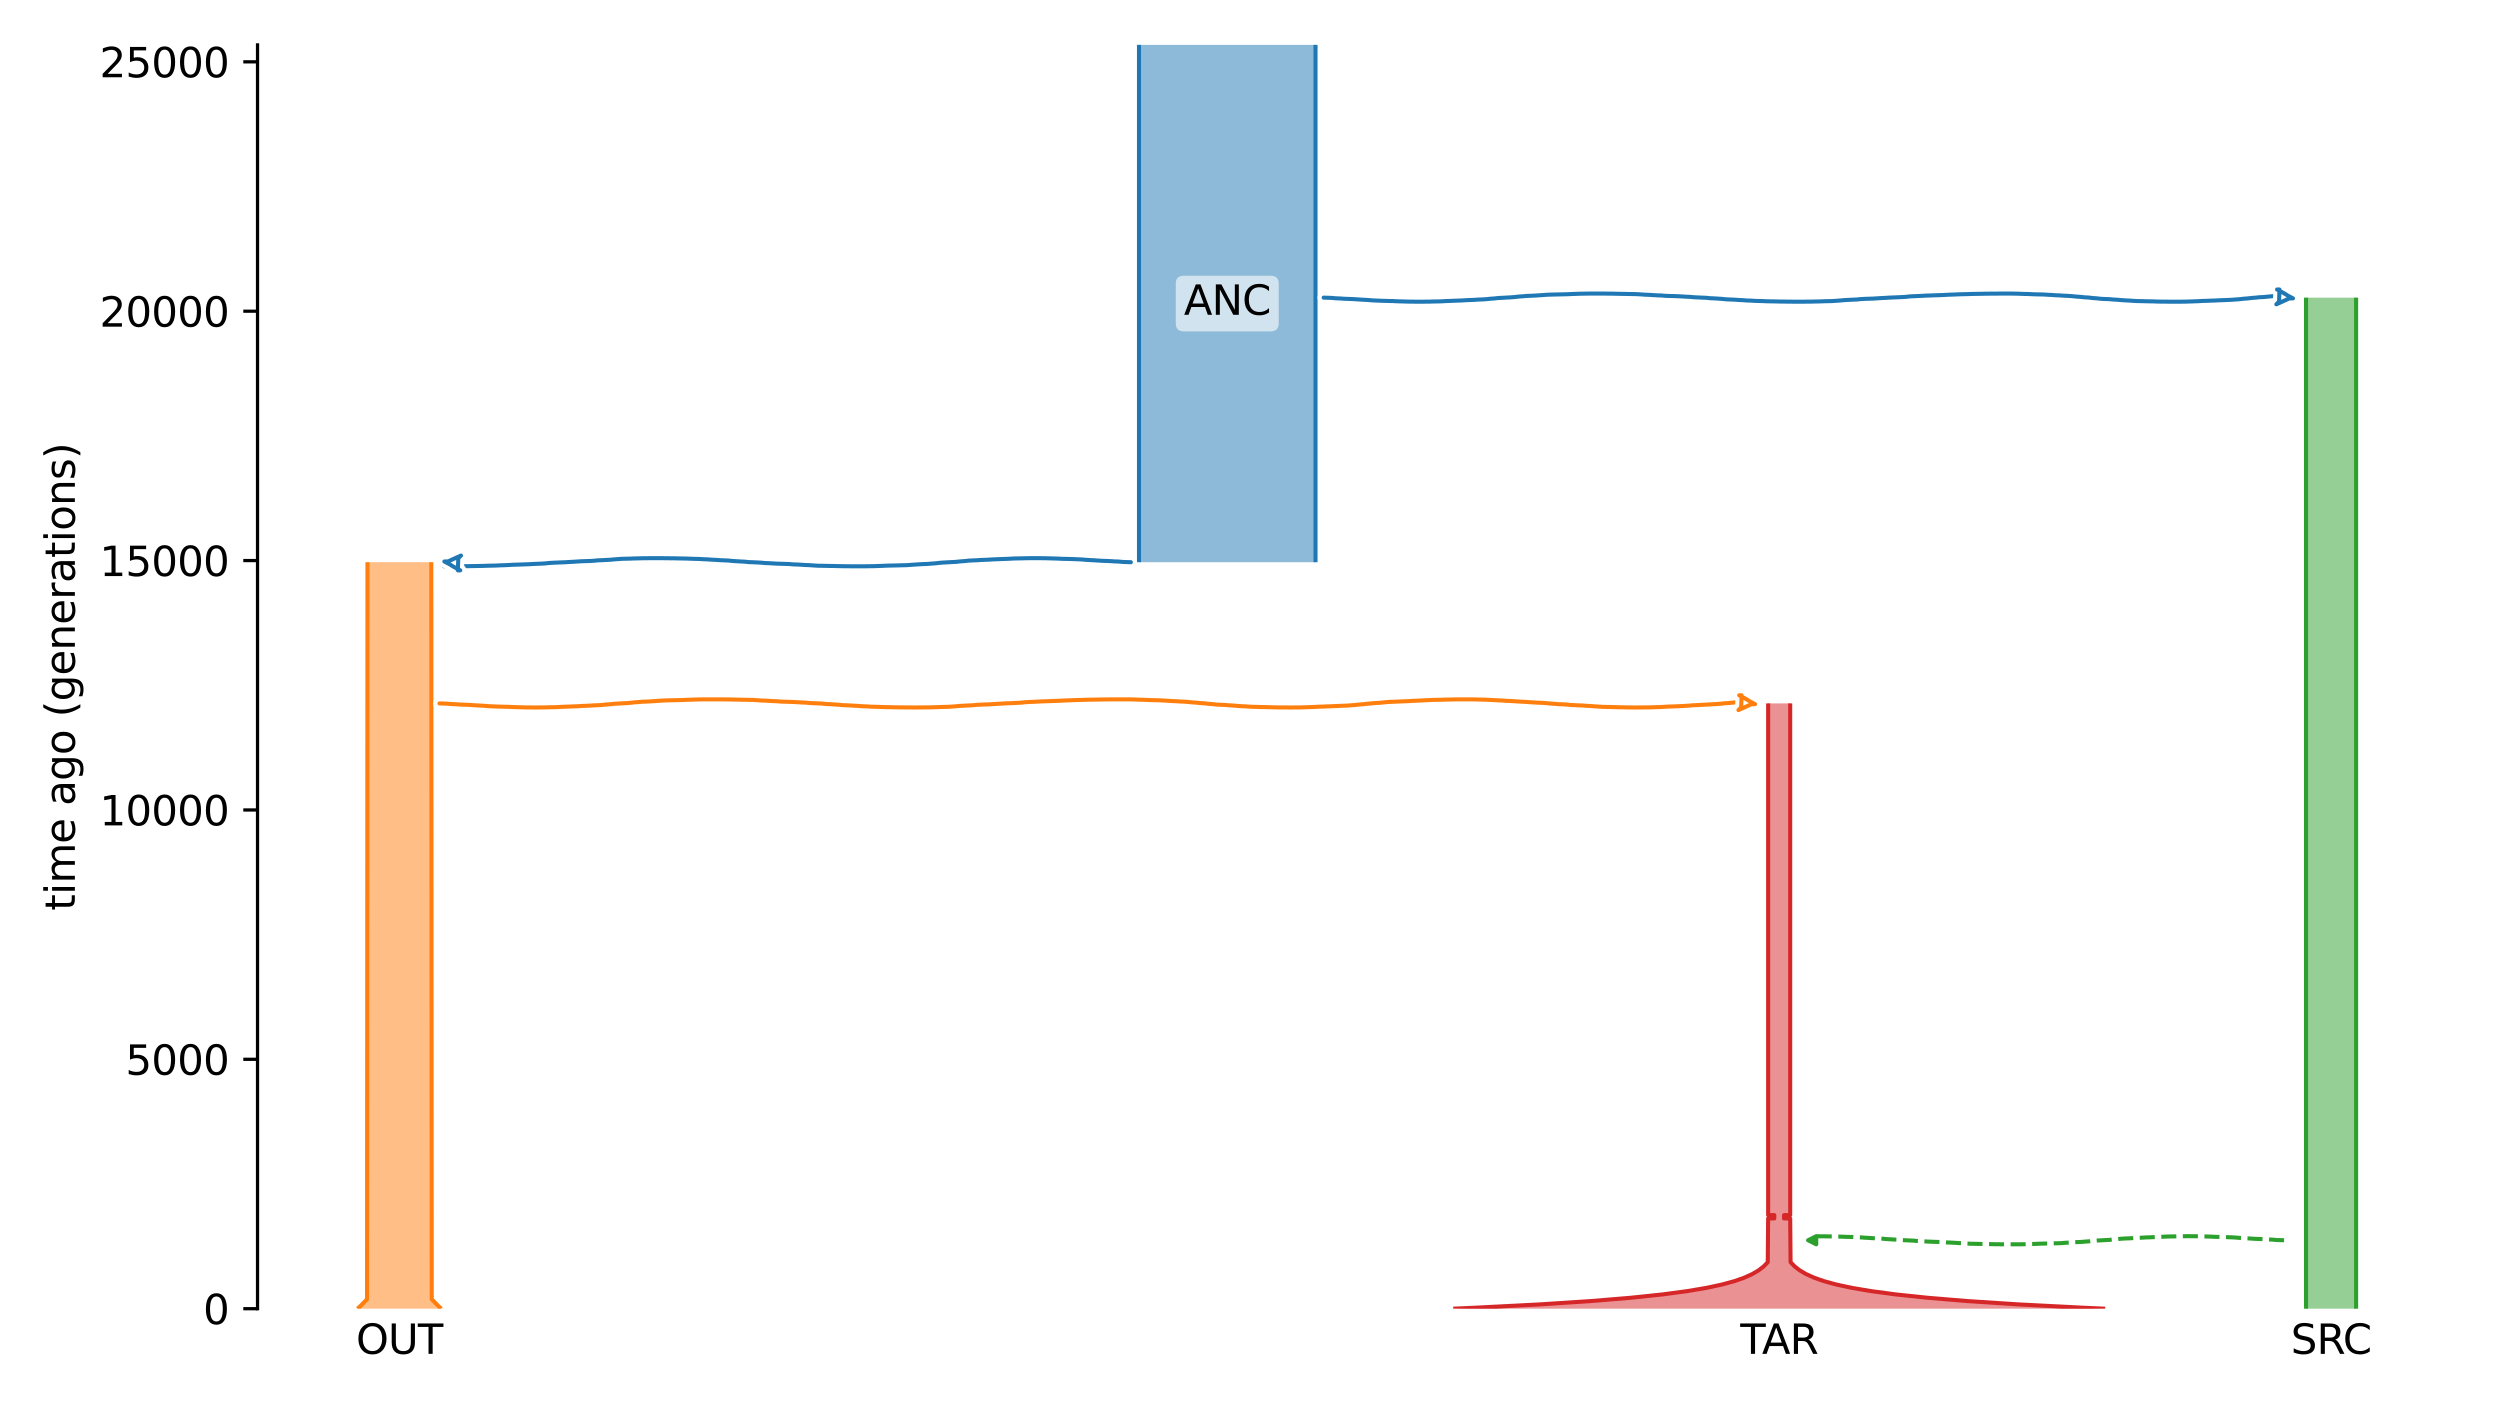 <?xml version="1.0" encoding="utf-8" standalone="no"?>
<!DOCTYPE svg PUBLIC "-//W3C//DTD SVG 1.1//EN"
  "http://www.w3.org/Graphics/SVG/1.1/DTD/svg11.dtd">
<svg xmlns:xlink="http://www.w3.org/1999/xlink" width="614.4pt" height="345.6pt" viewBox="0 0 614.4 345.6" xmlns="http://www.w3.org/2000/svg" version="1.1">
 <defs>
  <style type="text/css">*{stroke-linejoin: round; stroke-linecap: butt}</style>
 </defs>
 <g id="figure_1">
  <g id="patch_1">
   <path d="M 0 345.6 
L 614.4 345.6 
L 614.4 0 
L 0 0 
z
" style="fill: #ffffff"/>
  </g>
  <g id="axes_1">
   <g id="patch_2">
    <path d="M 63.291 321.622 
L 603.6 321.622 
L 603.6 11.029 
L 63.291 11.029 
z
" style="fill: #ffffff"/>
   </g>
   <path d="M 561.328 304.805 
L 560.328 304.774 
L 559.328 304.737 
L 558.328 304.639 
L 557.328 304.607 
L 556.328 304.533 
L 555.328 304.494 
L 554.328 304.459 
L 553.328 304.401 
L 552.328 304.331 
L 551.328 304.279 
L 550.328 304.22 
L 549.328 304.132 
L 548.328 304.085 
L 547.328 304.043 
L 546.328 304.013 
L 545.328 303.986 
L 544.328 303.965 
L 543.328 303.911 
L 542.328 303.883 
L 541.328 303.853 
L 540.328 303.828 
L 539.328 303.817 
L 538.328 303.807 
L 537.328 303.807 
L 536.328 303.816 
L 535.328 303.828 
L 534.328 303.859 
L 533.328 303.87 
L 532.328 303.9 
L 531.328 303.96 
L 530.328 303.997 
L 529.328 304.036 
L 528.328 304.079 
L 527.328 304.112 
L 526.328 304.179 
L 525.328 304.218 
L 524.328 304.261 
L 523.328 304.331 
L 522.328 304.368 
L 521.328 304.426 
L 520.328 304.537 
L 519.328 304.608 
L 518.328 304.721 
L 517.328 304.766 
L 516.328 304.828 
L 515.328 304.876 
L 514.328 304.957 
L 513.328 305.076 
L 512.328 305.146 
L 511.328 305.229 
L 510.328 305.262 
L 509.328 305.313 
L 508.328 305.382 
L 507.328 305.448 
L 506.328 305.525 
L 505.328 305.552 
L 504.328 305.579 
L 503.328 305.601 
L 502.328 305.621 
L 501.328 305.647 
L 500.328 305.697 
L 499.328 305.732 
L 498.328 305.768 
L 497.328 305.783 
L 496.328 305.799 
L 495.328 305.803 
L 494.328 305.805 
L 493.328 305.805 
L 492.328 305.803 
L 491.328 305.789 
L 490.328 305.781 
L 489.328 305.759 
L 488.328 305.736 
L 487.328 305.719 
L 486.328 305.701 
L 485.328 305.68 
L 484.328 305.664 
L 483.328 305.601 
L 482.328 305.526 
L 481.328 305.493 
L 480.328 305.425 
L 479.328 305.371 
L 478.328 305.338 
L 477.328 305.248 
L 476.328 305.219 
L 475.328 305.188 
L 474.328 305.156 
L 473.328 305.102 
L 472.328 305.037 
L 471.328 304.999 
L 470.328 304.903 
L 469.328 304.854 
L 468.328 304.81 
L 467.328 304.77 
L 466.328 304.661 
L 465.328 304.62 
L 464.328 304.557 
L 463.328 304.487 
L 462.328 304.383 
L 461.328 304.346 
L 460.328 304.3 
L 459.328 304.232 
L 458.328 304.183 
L 457.328 304.105 
L 456.328 304.075 
L 455.328 304.005 
L 454.328 303.981 
L 453.328 303.953 
L 452.328 303.911 
L 451.328 303.889 
L 450.328 303.875 
L 449.328 303.849 
L 448.328 303.839 
L 447.328 303.827 
L 445.36 303.816 
" clip-path="url(#p5bb1b06a8c)" style="fill: none; stroke-dasharray: 3.7,1.6; stroke-dashoffset: 0; stroke: #2ca02c"/>
   <g id="patch_3">
    <path d="M 279.919 11.029 
L 279.919 138.171 
M 323.3 11.029 
L 323.3 138.171 
" clip-path="url(#p5bb1b06a8c)" style="fill: none; stroke: #ffffff; stroke-width: 3; stroke-linejoin: miter"/>
    <path d="M 279.919 11.029 
L 279.919 138.171 
M 323.3 11.029 
L 323.3 138.171 
" clip-path="url(#p5bb1b06a8c)" style="fill: none; stroke: #1f77b4; stroke-linejoin: miter"/>
    <g id="PolyCollection_1">
     <path d="M 323.3 11.029 
L 279.919 11.029 
L 279.919 138.171 
L 323.3 138.171 
L 323.3 138.171 
L 323.3 11.029 
z
" clip-path="url(#p5bb1b06a8c)" style="fill: #1f77b4; fill-opacity: 0.5"/>
    </g>
    <g id="patch_4">
     <path d="M 90.311 138.171 
L 90.202 319.306 
L 88.563 320.981 
L 87.85 321.622 
M 105.995 138.171 
L 106.104 319.306 
L 107.743 320.981 
L 108.456 321.622 
L 108.456 321.622 
" clip-path="url(#p5bb1b06a8c)" style="fill: none; stroke: #ffffff; stroke-width: 3; stroke-linejoin: miter"/>
     <path d="M 90.311 138.171 
L 90.202 319.306 
L 88.563 320.981 
L 87.85 321.622 
M 105.995 138.171 
L 106.104 319.306 
L 107.743 320.981 
L 108.456 321.622 
L 108.456 321.622 
" clip-path="url(#p5bb1b06a8c)" style="fill: none; stroke: #ff7f0e; stroke-linejoin: miter"/>
     <g id="PolyCollection_2">
      <path d="M 105.995 138.171 
L 90.311 138.171 
L 90.311 319.183 
L 90.311 319.183 
L 90.289 319.207 
L 90.267 319.232 
L 90.245 319.257 
L 90.224 319.281 
L 90.202 319.306 
L 90.18 319.331 
L 90.158 319.355 
L 90.136 319.38 
L 90.114 319.404 
L 90.091 319.429 
L 90.069 319.454 
L 90.047 319.478 
L 90.024 319.503 
L 90.002 319.528 
L 89.98 319.552 
L 89.957 319.577 
L 89.934 319.602 
L 89.912 319.626 
L 89.889 319.651 
L 89.866 319.675 
L 89.843 319.7 
L 89.82 319.725 
L 89.797 319.749 
L 89.774 319.774 
L 89.751 319.799 
L 89.728 319.823 
L 89.705 319.848 
L 89.681 319.873 
L 89.658 319.897 
L 89.635 319.922 
L 89.611 319.947 
L 89.587 319.971 
L 89.564 319.996 
L 89.54 320.02 
L 89.516 320.045 
L 89.492 320.07 
L 89.469 320.094 
L 89.445 320.119 
L 89.421 320.144 
L 89.396 320.168 
L 89.372 320.193 
L 89.348 320.218 
L 89.324 320.242 
L 89.299 320.267 
L 89.275 320.291 
L 89.25 320.316 
L 89.226 320.341 
L 89.201 320.365 
L 89.177 320.39 
L 89.152 320.415 
L 89.127 320.439 
L 89.102 320.464 
L 89.077 320.489 
L 89.052 320.513 
L 89.027 320.538 
L 89.002 320.562 
L 88.976 320.587 
L 88.951 320.612 
L 88.926 320.636 
L 88.9 320.661 
L 88.875 320.686 
L 88.849 320.71 
L 88.823 320.735 
L 88.798 320.76 
L 88.772 320.784 
L 88.746 320.809 
L 88.72 320.833 
L 88.694 320.858 
L 88.668 320.883 
L 88.642 320.907 
L 88.615 320.932 
L 88.589 320.957 
L 88.563 320.981 
L 88.536 321.006 
L 88.51 321.031 
L 88.483 321.055 
L 88.456 321.08 
L 88.43 321.104 
L 88.403 321.129 
L 88.376 321.154 
L 88.349 321.178 
L 88.322 321.203 
L 88.295 321.228 
L 88.267 321.252 
L 88.24 321.277 
L 88.213 321.302 
L 88.185 321.326 
L 88.158 321.351 
L 88.13 321.375 
L 88.103 321.4 
L 88.075 321.425 
L 88.047 321.449 
L 88.019 321.474 
L 87.991 321.499 
L 87.963 321.523 
L 87.935 321.548 
L 87.907 321.573 
L 87.879 321.597 
L 87.85 321.622 
L 108.456 321.622 
L 108.456 321.622 
L 108.427 321.597 
L 108.399 321.573 
L 108.371 321.548 
L 108.343 321.523 
L 108.315 321.499 
L 108.287 321.474 
L 108.259 321.449 
L 108.231 321.425 
L 108.203 321.4 
L 108.176 321.375 
L 108.148 321.351 
L 108.121 321.326 
L 108.093 321.302 
L 108.066 321.277 
L 108.038 321.252 
L 108.011 321.228 
L 107.984 321.203 
L 107.957 321.178 
L 107.93 321.154 
L 107.903 321.129 
L 107.876 321.104 
L 107.85 321.08 
L 107.823 321.055 
L 107.796 321.031 
L 107.77 321.006 
L 107.743 320.981 
L 107.717 320.957 
L 107.691 320.932 
L 107.664 320.907 
L 107.638 320.883 
L 107.612 320.858 
L 107.586 320.833 
L 107.56 320.809 
L 107.534 320.784 
L 107.508 320.76 
L 107.483 320.735 
L 107.457 320.71 
L 107.431 320.686 
L 107.406 320.661 
L 107.38 320.636 
L 107.355 320.612 
L 107.329 320.587 
L 107.304 320.562 
L 107.279 320.538 
L 107.254 320.513 
L 107.229 320.489 
L 107.204 320.464 
L 107.179 320.439 
L 107.154 320.415 
L 107.129 320.39 
L 107.105 320.365 
L 107.08 320.341 
L 107.055 320.316 
L 107.031 320.291 
L 107.007 320.267 
L 106.982 320.242 
L 106.958 320.218 
L 106.934 320.193 
L 106.909 320.168 
L 106.885 320.144 
L 106.861 320.119 
L 106.837 320.094 
L 106.813 320.07 
L 106.79 320.045 
L 106.766 320.02 
L 106.742 319.996 
L 106.718 319.971 
L 106.695 319.947 
L 106.671 319.922 
L 106.648 319.897 
L 106.625 319.873 
L 106.601 319.848 
L 106.578 319.823 
L 106.555 319.799 
L 106.532 319.774 
L 106.509 319.749 
L 106.486 319.725 
L 106.463 319.7 
L 106.44 319.675 
L 106.417 319.651 
L 106.394 319.626 
L 106.372 319.602 
L 106.349 319.577 
L 106.326 319.552 
L 106.304 319.528 
L 106.281 319.503 
L 106.259 319.478 
L 106.237 319.454 
L 106.214 319.429 
L 106.192 319.404 
L 106.17 319.38 
L 106.148 319.355 
L 106.126 319.331 
L 106.104 319.306 
L 106.082 319.281 
L 106.06 319.257 
L 106.039 319.232 
L 106.017 319.207 
L 105.995 319.183 
L 105.995 319.183 
L 105.995 138.171 
z
" clip-path="url(#p5bb1b06a8c)" style="fill: #ff7f0e; fill-opacity: 0.5"/>
     </g>
     <g id="patch_5">
      <path d="M 566.731 73.147 
L 566.731 321.622 
M 579.04 73.147 
L 579.04 321.622 
" clip-path="url(#p5bb1b06a8c)" style="fill: none; stroke: #ffffff; stroke-width: 3; stroke-linejoin: miter"/>
      <path d="M 566.731 73.147 
L 566.731 321.622 
M 579.04 73.147 
L 579.04 321.622 
" clip-path="url(#p5bb1b06a8c)" style="fill: none; stroke: #2ca02c; stroke-linejoin: miter"/>
      <g id="PolyCollection_3">
       <path d="M 579.04 73.147 
L 566.731 73.147 
L 566.731 321.622 
L 579.04 321.622 
L 579.04 321.622 
L 579.04 73.147 
z
" clip-path="url(#p5bb1b06a8c)" style="fill: #2ca02c; fill-opacity: 0.5"/>
      </g>
      <g id="patch_6">
       <path d="M 434.538 172.871 
L 434.538 298.628 
L 436.043 298.628 
L 436.043 299.449 
L 434.538 299.449 
L 434.444 310.192 
L 433.433 311.242 
L 432.232 312.175 
L 430.654 313.108 
L 428.578 314.041 
L 426.232 314.857 
L 423.252 315.674 
L 419.465 316.49 
L 414.654 317.307 
L 408.541 318.123 
L 400.774 318.939 
L 390.905 319.756 
L 378.367 320.572 
L 362.435 321.389 
L 357.138 321.622 
M 439.957 172.871 
L 439.957 298.628 
L 438.452 298.628 
L 438.452 299.449 
L 439.957 299.449 
L 440.051 310.192 
L 441.062 311.242 
L 442.263 312.175 
L 443.842 313.108 
L 445.917 314.041 
L 448.263 314.857 
L 451.244 315.674 
L 455.03 316.49 
L 459.842 317.307 
L 465.955 318.123 
L 473.722 318.939 
L 483.59 319.756 
L 496.129 320.572 
L 512.06 321.389 
L 517.358 321.622 
L 517.358 321.622 
" clip-path="url(#p5bb1b06a8c)" style="fill: none; stroke: #ffffff; stroke-width: 3; stroke-linejoin: miter"/>
       <path d="M 434.538 172.871 
L 434.538 298.628 
L 436.043 298.628 
L 436.043 299.449 
L 434.538 299.449 
L 434.444 310.192 
L 433.433 311.242 
L 432.232 312.175 
L 430.654 313.108 
L 428.578 314.041 
L 426.232 314.857 
L 423.252 315.674 
L 419.465 316.49 
L 414.654 317.307 
L 408.541 318.123 
L 400.774 318.939 
L 390.905 319.756 
L 378.367 320.572 
L 362.435 321.389 
L 357.138 321.622 
M 439.957 172.871 
L 439.957 298.628 
L 438.452 298.628 
L 438.452 299.449 
L 439.957 299.449 
L 440.051 310.192 
L 441.062 311.242 
L 442.263 312.175 
L 443.842 313.108 
L 445.917 314.041 
L 448.263 314.857 
L 451.244 315.674 
L 455.03 316.49 
L 459.842 317.307 
L 465.955 318.123 
L 473.722 318.939 
L 483.59 319.756 
L 496.129 320.572 
L 512.06 321.389 
L 517.358 321.622 
L 517.358 321.622 
" clip-path="url(#p5bb1b06a8c)" style="fill: none; stroke: #d62728; stroke-linejoin: miter"/>
       <g id="PolyCollection_4">
        <path d="M 439.957 172.871 
L 434.538 172.871 
L 434.538 298.628 
L 436.043 298.628 
L 436.043 299.449 
L 434.538 299.449 
L 434.538 310.076 
L 434.538 310.076 
L 434.444 310.192 
L 434.346 310.309 
L 434.245 310.426 
L 434.141 310.542 
L 434.033 310.659 
L 433.921 310.776 
L 433.805 310.892 
L 433.685 311.009 
L 433.561 311.125 
L 433.433 311.242 
L 433.3 311.359 
L 433.163 311.475 
L 433.021 311.592 
L 432.874 311.709 
L 432.722 311.825 
L 432.564 311.942 
L 432.401 312.058 
L 432.232 312.175 
L 432.058 312.292 
L 431.877 312.408 
L 431.69 312.525 
L 431.497 312.642 
L 431.297 312.758 
L 431.09 312.875 
L 430.875 312.991 
L 430.654 313.108 
L 430.424 313.225 
L 430.187 313.341 
L 429.941 313.458 
L 429.687 313.575 
L 429.424 313.691 
L 429.151 313.808 
L 428.87 313.924 
L 428.578 314.041 
L 428.276 314.158 
L 427.964 314.274 
L 427.641 314.391 
L 427.307 314.508 
L 426.961 314.624 
L 426.603 314.741 
L 426.232 314.857 
L 425.849 314.974 
L 425.452 315.091 
L 425.042 315.207 
L 424.617 315.324 
L 424.177 315.441 
L 423.723 315.557 
L 423.252 315.674 
L 422.765 315.79 
L 422.261 315.907 
L 421.739 316.024 
L 421.2 316.14 
L 420.641 316.257 
L 420.063 316.374 
L 419.465 316.49 
L 418.846 316.607 
L 418.206 316.724 
L 417.543 316.84 
L 416.858 316.957 
L 416.148 317.073 
L 415.414 317.19 
L 414.654 317.307 
L 413.868 317.423 
L 413.054 317.54 
L 412.212 317.657 
L 411.341 317.773 
L 410.439 317.89 
L 409.506 318.006 
L 408.541 318.123 
L 407.542 318.24 
L 406.508 318.356 
L 405.438 318.473 
L 404.331 318.59 
L 403.186 318.706 
L 402 318.823 
L 400.774 318.939 
L 399.504 319.056 
L 398.191 319.173 
L 396.832 319.289 
L 395.425 319.406 
L 393.97 319.523 
L 392.464 319.639 
L 390.905 319.756 
L 389.292 319.872 
L 387.624 319.989 
L 385.897 320.106 
L 384.11 320.222 
L 382.26 320.339 
L 380.347 320.456 
L 378.367 320.572 
L 376.317 320.689 
L 374.197 320.805 
L 372.003 320.922 
L 369.732 321.039 
L 367.383 321.155 
L 364.951 321.272 
L 362.435 321.389 
L 359.832 321.505 
L 357.138 321.622 
L 517.358 321.622 
L 517.358 321.622 
L 514.664 321.505 
L 512.06 321.389 
L 509.544 321.272 
L 507.113 321.155 
L 504.763 321.039 
L 502.493 320.922 
L 500.298 320.805 
L 498.178 320.689 
L 496.129 320.572 
L 494.149 320.456 
L 492.235 320.339 
L 490.386 320.222 
L 488.599 320.106 
L 486.872 319.989 
L 485.203 319.872 
L 483.59 319.756 
L 482.032 319.639 
L 480.526 319.523 
L 479.07 319.406 
L 477.664 319.289 
L 476.305 319.173 
L 474.991 319.056 
L 473.722 318.939 
L 472.495 318.823 
L 471.31 318.706 
L 470.164 318.59 
L 469.057 318.473 
L 467.988 318.356 
L 466.954 318.24 
L 465.955 318.123 
L 464.989 318.006 
L 464.056 317.89 
L 463.155 317.773 
L 462.284 317.657 
L 461.442 317.54 
L 460.628 317.423 
L 459.842 317.307 
L 459.082 317.19 
L 458.348 317.073 
L 457.638 316.957 
L 456.952 316.84 
L 456.29 316.724 
L 455.649 316.607 
L 455.03 316.49 
L 454.432 316.374 
L 453.854 316.257 
L 453.296 316.14 
L 452.756 316.024 
L 452.235 315.907 
L 451.731 315.79 
L 451.244 315.674 
L 450.773 315.557 
L 450.318 315.441 
L 449.878 315.324 
L 449.454 315.207 
L 449.043 315.091 
L 448.647 314.974 
L 448.263 314.857 
L 447.893 314.741 
L 447.535 314.624 
L 447.189 314.508 
L 446.854 314.391 
L 446.531 314.274 
L 446.219 314.158 
L 445.917 314.041 
L 445.626 313.924 
L 445.344 313.808 
L 445.072 313.691 
L 444.809 313.575 
L 444.554 313.458 
L 444.309 313.341 
L 444.071 313.225 
L 443.842 313.108 
L 443.62 312.991 
L 443.406 312.875 
L 443.199 312.758 
L 442.999 312.642 
L 442.805 312.525 
L 442.618 312.408 
L 442.438 312.292 
L 442.263 312.175 
L 442.094 312.058 
L 441.931 311.942 
L 441.774 311.825 
L 441.622 311.709 
L 441.475 311.592 
L 441.332 311.475 
L 441.195 311.359 
L 441.062 311.242 
L 440.934 311.125 
L 440.81 311.009 
L 440.69 310.892 
L 440.575 310.776 
L 440.463 310.659 
L 440.355 310.542 
L 440.25 310.426 
L 440.149 310.309 
L 440.051 310.192 
L 439.957 310.076 
L 439.957 310.076 
L 439.957 299.449 
L 438.452 299.449 
L 438.452 298.628 
L 439.957 298.628 
L 439.957 172.871 
z
" clip-path="url(#p5bb1b06a8c)" style="fill: #d62728; fill-opacity: 0.5"/>
       </g>
       <g id="matplotlib.axis_1">
        <g id="xtick_1">
         <g id="line2d_1"/>
         <g id="text_1">
          <!-- OUT -->
          <g transform="translate(87.504 332.72) scale(0.1 -0.1)">
           <defs>
            <path id="DejaVuSans-4f" d="M 2522 4238 
Q 1834 4238 1429 3725 
Q 1025 3213 1025 2328 
Q 1025 1447 1429 934 
Q 1834 422 2522 422 
Q 3209 422 3611 934 
Q 4013 1447 4013 2328 
Q 4013 3213 3611 3725 
Q 3209 4238 2522 4238 
z
M 2522 4750 
Q 3503 4750 4090 4092 
Q 4678 3434 4678 2328 
Q 4678 1225 4090 567 
Q 3503 -91 2522 -91 
Q 1538 -91 948 565 
Q 359 1222 359 2328 
Q 359 3434 948 4092 
Q 1538 4750 2522 4750 
z
" transform="scale(0.016)"/>
            <path id="DejaVuSans-55" d="M 556 4666 
L 1191 4666 
L 1191 1831 
Q 1191 1081 1462 751 
Q 1734 422 2344 422 
Q 2950 422 3222 751 
Q 3494 1081 3494 1831 
L 3494 4666 
L 4128 4666 
L 4128 1753 
Q 4128 841 3676 375 
Q 3225 -91 2344 -91 
Q 1459 -91 1007 375 
Q 556 841 556 1753 
L 556 4666 
z
" transform="scale(0.016)"/>
            <path id="DejaVuSans-54" d="M -19 4666 
L 3928 4666 
L 3928 4134 
L 2272 4134 
L 2272 0 
L 1638 0 
L 1638 4134 
L -19 4134 
L -19 4666 
z
" transform="scale(0.016)"/>
           </defs>
           <use xlink:href="#DejaVuSans-4f"/>
           <use xlink:href="#DejaVuSans-55" x="78.711"/>
           <use xlink:href="#DejaVuSans-54" x="151.904"/>
          </g>
         </g>
        </g>
        <g id="xtick_2">
         <g id="line2d_2"/>
         <g id="text_2">
          <!-- SRC -->
          <g transform="translate(562.996 332.72) scale(0.1 -0.1)">
           <defs>
            <path id="DejaVuSans-53" d="M 3425 4513 
L 3425 3897 
Q 3066 4069 2747 4153 
Q 2428 4238 2131 4238 
Q 1616 4238 1336 4038 
Q 1056 3838 1056 3469 
Q 1056 3159 1242 3001 
Q 1428 2844 1947 2747 
L 2328 2669 
Q 3034 2534 3370 2195 
Q 3706 1856 3706 1288 
Q 3706 609 3251 259 
Q 2797 -91 1919 -91 
Q 1588 -91 1214 -16 
Q 841 59 441 206 
L 441 856 
Q 825 641 1194 531 
Q 1563 422 1919 422 
Q 2459 422 2753 634 
Q 3047 847 3047 1241 
Q 3047 1584 2836 1778 
Q 2625 1972 2144 2069 
L 1759 2144 
Q 1053 2284 737 2584 
Q 422 2884 422 3419 
Q 422 4038 858 4394 
Q 1294 4750 2059 4750 
Q 2388 4750 2728 4690 
Q 3069 4631 3425 4513 
z
" transform="scale(0.016)"/>
            <path id="DejaVuSans-52" d="M 2841 2188 
Q 3044 2119 3236 1894 
Q 3428 1669 3622 1275 
L 4263 0 
L 3584 0 
L 2988 1197 
Q 2756 1666 2539 1819 
Q 2322 1972 1947 1972 
L 1259 1972 
L 1259 0 
L 628 0 
L 628 4666 
L 2053 4666 
Q 2853 4666 3247 4331 
Q 3641 3997 3641 3322 
Q 3641 2881 3436 2590 
Q 3231 2300 2841 2188 
z
M 1259 4147 
L 1259 2491 
L 2053 2491 
Q 2509 2491 2742 2702 
Q 2975 2913 2975 3322 
Q 2975 3731 2742 3939 
Q 2509 4147 2053 4147 
L 1259 4147 
z
" transform="scale(0.016)"/>
            <path id="DejaVuSans-43" d="M 4122 4306 
L 4122 3641 
Q 3803 3938 3442 4084 
Q 3081 4231 2675 4231 
Q 1875 4231 1450 3742 
Q 1025 3253 1025 2328 
Q 1025 1406 1450 917 
Q 1875 428 2675 428 
Q 3081 428 3442 575 
Q 3803 722 4122 1019 
L 4122 359 
Q 3791 134 3420 21 
Q 3050 -91 2638 -91 
Q 1578 -91 968 557 
Q 359 1206 359 2328 
Q 359 3453 968 4101 
Q 1578 4750 2638 4750 
Q 3056 4750 3426 4639 
Q 3797 4528 4122 4306 
z
" transform="scale(0.016)"/>
           </defs>
           <use xlink:href="#DejaVuSans-53"/>
           <use xlink:href="#DejaVuSans-52" x="63.477"/>
           <use xlink:href="#DejaVuSans-43" x="127.959"/>
          </g>
         </g>
        </g>
        <g id="xtick_3">
         <g id="line2d_3"/>
         <g id="text_3">
          <!-- TAR -->
          <g transform="translate(427.687 332.72) scale(0.1 -0.1)">
           <defs>
            <path id="DejaVuSans-41" d="M 2188 4044 
L 1331 1722 
L 3047 1722 
L 2188 4044 
z
M 1831 4666 
L 2547 4666 
L 4325 0 
L 3669 0 
L 3244 1197 
L 1141 1197 
L 716 0 
L 50 0 
L 1831 4666 
z
" transform="scale(0.016)"/>
           </defs>
           <use xlink:href="#DejaVuSans-54"/>
           <use xlink:href="#DejaVuSans-41" x="53.334"/>
           <use xlink:href="#DejaVuSans-52" x="121.742"/>
          </g>
         </g>
        </g>
       </g>
       <g id="matplotlib.axis_2">
        <g id="ytick_1">
         <g id="line2d_4">
          <defs>
           <path id="md5d94b7c37" d="M 0 0 
L -3.5 0 
" style="stroke: #000000; stroke-width: 0.8"/>
          </defs>
          <g>
           <use xlink:href="#md5d94b7c37" x="63.291" y="321.622" style="stroke: #000000; stroke-width: 0.8"/>
          </g>
         </g>
         <g id="text_4">
          <!-- 0 -->
          <g transform="translate(49.928 325.421) scale(0.1 -0.1)">
           <defs>
            <path id="DejaVuSans-30" d="M 2034 4250 
Q 1547 4250 1301 3770 
Q 1056 3291 1056 2328 
Q 1056 1369 1301 889 
Q 1547 409 2034 409 
Q 2525 409 2770 889 
Q 3016 1369 3016 2328 
Q 3016 3291 2770 3770 
Q 2525 4250 2034 4250 
z
M 2034 4750 
Q 2819 4750 3233 4129 
Q 3647 3509 3647 2328 
Q 3647 1150 3233 529 
Q 2819 -91 2034 -91 
Q 1250 -91 836 529 
Q 422 1150 422 2328 
Q 422 3509 836 4129 
Q 1250 4750 2034 4750 
z
" transform="scale(0.016)"/>
           </defs>
           <use xlink:href="#DejaVuSans-30"/>
          </g>
         </g>
        </g>
        <g id="ytick_2">
         <g id="line2d_5">
          <g>
           <use xlink:href="#md5d94b7c37" x="63.291" y="260.337" style="stroke: #000000; stroke-width: 0.8"/>
          </g>
         </g>
         <g id="text_5">
          <!-- 5000 -->
          <g transform="translate(30.841 264.136) scale(0.1 -0.1)">
           <defs>
            <path id="DejaVuSans-35" d="M 691 4666 
L 3169 4666 
L 3169 4134 
L 1269 4134 
L 1269 2991 
Q 1406 3038 1543 3061 
Q 1681 3084 1819 3084 
Q 2600 3084 3056 2656 
Q 3513 2228 3513 1497 
Q 3513 744 3044 326 
Q 2575 -91 1722 -91 
Q 1428 -91 1123 -41 
Q 819 9 494 109 
L 494 744 
Q 775 591 1075 516 
Q 1375 441 1709 441 
Q 2250 441 2565 725 
Q 2881 1009 2881 1497 
Q 2881 1984 2565 2268 
Q 2250 2553 1709 2553 
Q 1456 2553 1204 2497 
Q 953 2441 691 2322 
L 691 4666 
z
" transform="scale(0.016)"/>
           </defs>
           <use xlink:href="#DejaVuSans-35"/>
           <use xlink:href="#DejaVuSans-30" x="63.623"/>
           <use xlink:href="#DejaVuSans-30" x="127.246"/>
           <use xlink:href="#DejaVuSans-30" x="190.869"/>
          </g>
         </g>
        </g>
        <g id="ytick_3">
         <g id="line2d_6">
          <g>
           <use xlink:href="#md5d94b7c37" x="63.291" y="199.052" style="stroke: #000000; stroke-width: 0.8"/>
          </g>
         </g>
         <g id="text_6">
          <!-- 10000 -->
          <g transform="translate(24.478 202.851) scale(0.1 -0.1)">
           <defs>
            <path id="DejaVuSans-31" d="M 794 531 
L 1825 531 
L 1825 4091 
L 703 3866 
L 703 4441 
L 1819 4666 
L 2450 4666 
L 2450 531 
L 3481 531 
L 3481 0 
L 794 0 
L 794 531 
z
" transform="scale(0.016)"/>
           </defs>
           <use xlink:href="#DejaVuSans-31"/>
           <use xlink:href="#DejaVuSans-30" x="63.623"/>
           <use xlink:href="#DejaVuSans-30" x="127.246"/>
           <use xlink:href="#DejaVuSans-30" x="190.869"/>
           <use xlink:href="#DejaVuSans-30" x="254.492"/>
          </g>
         </g>
        </g>
        <g id="ytick_4">
         <g id="line2d_7">
          <g>
           <use xlink:href="#md5d94b7c37" x="63.291" y="137.766" style="stroke: #000000; stroke-width: 0.8"/>
          </g>
         </g>
         <g id="text_7">
          <!-- 15000 -->
          <g transform="translate(24.478 141.566) scale(0.1 -0.1)">
           <use xlink:href="#DejaVuSans-31"/>
           <use xlink:href="#DejaVuSans-35" x="63.623"/>
           <use xlink:href="#DejaVuSans-30" x="127.246"/>
           <use xlink:href="#DejaVuSans-30" x="190.869"/>
           <use xlink:href="#DejaVuSans-30" x="254.492"/>
          </g>
         </g>
        </g>
        <g id="ytick_5">
         <g id="line2d_8">
          <g>
           <use xlink:href="#md5d94b7c37" x="63.291" y="76.481" style="stroke: #000000; stroke-width: 0.8"/>
          </g>
         </g>
         <g id="text_8">
          <!-- 20000 -->
          <g transform="translate(24.478 80.28) scale(0.1 -0.1)">
           <defs>
            <path id="DejaVuSans-32" d="M 1228 531 
L 3431 531 
L 3431 0 
L 469 0 
L 469 531 
Q 828 903 1448 1529 
Q 2069 2156 2228 2338 
Q 2531 2678 2651 2914 
Q 2772 3150 2772 3378 
Q 2772 3750 2511 3984 
Q 2250 4219 1831 4219 
Q 1534 4219 1204 4116 
Q 875 4013 500 3803 
L 500 4441 
Q 881 4594 1212 4672 
Q 1544 4750 1819 4750 
Q 2544 4750 2975 4387 
Q 3406 4025 3406 3419 
Q 3406 3131 3298 2873 
Q 3191 2616 2906 2266 
Q 2828 2175 2409 1742 
Q 1991 1309 1228 531 
z
" transform="scale(0.016)"/>
           </defs>
           <use xlink:href="#DejaVuSans-32"/>
           <use xlink:href="#DejaVuSans-30" x="63.623"/>
           <use xlink:href="#DejaVuSans-30" x="127.246"/>
           <use xlink:href="#DejaVuSans-30" x="190.869"/>
           <use xlink:href="#DejaVuSans-30" x="254.492"/>
          </g>
         </g>
        </g>
        <g id="ytick_6">
         <g id="line2d_9">
          <g>
           <use xlink:href="#md5d94b7c37" x="63.291" y="15.196" style="stroke: #000000; stroke-width: 0.8"/>
          </g>
         </g>
         <g id="text_9">
          <!-- 25000 -->
          <g transform="translate(24.478 18.995) scale(0.1 -0.1)">
           <use xlink:href="#DejaVuSans-32"/>
           <use xlink:href="#DejaVuSans-35" x="63.623"/>
           <use xlink:href="#DejaVuSans-30" x="127.246"/>
           <use xlink:href="#DejaVuSans-30" x="190.869"/>
           <use xlink:href="#DejaVuSans-30" x="254.492"/>
          </g>
         </g>
        </g>
        <g id="text_10">
         <!-- time ago (generations) -->
         <g transform="translate(18.398 223.796) rotate(-90) scale(0.1 -0.1)">
          <defs>
           <path id="DejaVuSans-74" d="M 1172 4494 
L 1172 3500 
L 2356 3500 
L 2356 3053 
L 1172 3053 
L 1172 1153 
Q 1172 725 1289 603 
Q 1406 481 1766 481 
L 2356 481 
L 2356 0 
L 1766 0 
Q 1100 0 847 248 
Q 594 497 594 1153 
L 594 3053 
L 172 3053 
L 172 3500 
L 594 3500 
L 594 4494 
L 1172 4494 
z
" transform="scale(0.016)"/>
           <path id="DejaVuSans-69" d="M 603 3500 
L 1178 3500 
L 1178 0 
L 603 0 
L 603 3500 
z
M 603 4863 
L 1178 4863 
L 1178 4134 
L 603 4134 
L 603 4863 
z
" transform="scale(0.016)"/>
           <path id="DejaVuSans-6d" d="M 3328 2828 
Q 3544 3216 3844 3400 
Q 4144 3584 4550 3584 
Q 5097 3584 5394 3201 
Q 5691 2819 5691 2113 
L 5691 0 
L 5113 0 
L 5113 2094 
Q 5113 2597 4934 2840 
Q 4756 3084 4391 3084 
Q 3944 3084 3684 2787 
Q 3425 2491 3425 1978 
L 3425 0 
L 2847 0 
L 2847 2094 
Q 2847 2600 2669 2842 
Q 2491 3084 2119 3084 
Q 1678 3084 1418 2786 
Q 1159 2488 1159 1978 
L 1159 0 
L 581 0 
L 581 3500 
L 1159 3500 
L 1159 2956 
Q 1356 3278 1631 3431 
Q 1906 3584 2284 3584 
Q 2666 3584 2933 3390 
Q 3200 3197 3328 2828 
z
" transform="scale(0.016)"/>
           <path id="DejaVuSans-65" d="M 3597 1894 
L 3597 1613 
L 953 1613 
Q 991 1019 1311 708 
Q 1631 397 2203 397 
Q 2534 397 2845 478 
Q 3156 559 3463 722 
L 3463 178 
Q 3153 47 2828 -22 
Q 2503 -91 2169 -91 
Q 1331 -91 842 396 
Q 353 884 353 1716 
Q 353 2575 817 3079 
Q 1281 3584 2069 3584 
Q 2775 3584 3186 3129 
Q 3597 2675 3597 1894 
z
M 3022 2063 
Q 3016 2534 2758 2815 
Q 2500 3097 2075 3097 
Q 1594 3097 1305 2825 
Q 1016 2553 972 2059 
L 3022 2063 
z
" transform="scale(0.016)"/>
           <path id="DejaVuSans-20" transform="scale(0.016)"/>
           <path id="DejaVuSans-61" d="M 2194 1759 
Q 1497 1759 1228 1600 
Q 959 1441 959 1056 
Q 959 750 1161 570 
Q 1363 391 1709 391 
Q 2188 391 2477 730 
Q 2766 1069 2766 1631 
L 2766 1759 
L 2194 1759 
z
M 3341 1997 
L 3341 0 
L 2766 0 
L 2766 531 
Q 2569 213 2275 61 
Q 1981 -91 1556 -91 
Q 1019 -91 701 211 
Q 384 513 384 1019 
Q 384 1609 779 1909 
Q 1175 2209 1959 2209 
L 2766 2209 
L 2766 2266 
Q 2766 2663 2505 2880 
Q 2244 3097 1772 3097 
Q 1472 3097 1187 3025 
Q 903 2953 641 2809 
L 641 3341 
Q 956 3463 1253 3523 
Q 1550 3584 1831 3584 
Q 2591 3584 2966 3190 
Q 3341 2797 3341 1997 
z
" transform="scale(0.016)"/>
           <path id="DejaVuSans-67" d="M 2906 1791 
Q 2906 2416 2648 2759 
Q 2391 3103 1925 3103 
Q 1463 3103 1205 2759 
Q 947 2416 947 1791 
Q 947 1169 1205 825 
Q 1463 481 1925 481 
Q 2391 481 2648 825 
Q 2906 1169 2906 1791 
z
M 3481 434 
Q 3481 -459 3084 -895 
Q 2688 -1331 1869 -1331 
Q 1566 -1331 1297 -1286 
Q 1028 -1241 775 -1147 
L 775 -588 
Q 1028 -725 1275 -790 
Q 1522 -856 1778 -856 
Q 2344 -856 2625 -561 
Q 2906 -266 2906 331 
L 2906 616 
Q 2728 306 2450 153 
Q 2172 0 1784 0 
Q 1141 0 747 490 
Q 353 981 353 1791 
Q 353 2603 747 3093 
Q 1141 3584 1784 3584 
Q 2172 3584 2450 3431 
Q 2728 3278 2906 2969 
L 2906 3500 
L 3481 3500 
L 3481 434 
z
" transform="scale(0.016)"/>
           <path id="DejaVuSans-6f" d="M 1959 3097 
Q 1497 3097 1228 2736 
Q 959 2375 959 1747 
Q 959 1119 1226 758 
Q 1494 397 1959 397 
Q 2419 397 2687 759 
Q 2956 1122 2956 1747 
Q 2956 2369 2687 2733 
Q 2419 3097 1959 3097 
z
M 1959 3584 
Q 2709 3584 3137 3096 
Q 3566 2609 3566 1747 
Q 3566 888 3137 398 
Q 2709 -91 1959 -91 
Q 1206 -91 779 398 
Q 353 888 353 1747 
Q 353 2609 779 3096 
Q 1206 3584 1959 3584 
z
" transform="scale(0.016)"/>
           <path id="DejaVuSans-28" d="M 1984 4856 
Q 1566 4138 1362 3434 
Q 1159 2731 1159 2009 
Q 1159 1288 1364 580 
Q 1569 -128 1984 -844 
L 1484 -844 
Q 1016 -109 783 600 
Q 550 1309 550 2009 
Q 550 2706 781 3412 
Q 1013 4119 1484 4856 
L 1984 4856 
z
" transform="scale(0.016)"/>
           <path id="DejaVuSans-6e" d="M 3513 2113 
L 3513 0 
L 2938 0 
L 2938 2094 
Q 2938 2591 2744 2837 
Q 2550 3084 2163 3084 
Q 1697 3084 1428 2787 
Q 1159 2491 1159 1978 
L 1159 0 
L 581 0 
L 581 3500 
L 1159 3500 
L 1159 2956 
Q 1366 3272 1645 3428 
Q 1925 3584 2291 3584 
Q 2894 3584 3203 3211 
Q 3513 2838 3513 2113 
z
" transform="scale(0.016)"/>
           <path id="DejaVuSans-72" d="M 2631 2963 
Q 2534 3019 2420 3045 
Q 2306 3072 2169 3072 
Q 1681 3072 1420 2755 
Q 1159 2438 1159 1844 
L 1159 0 
L 581 0 
L 581 3500 
L 1159 3500 
L 1159 2956 
Q 1341 3275 1631 3429 
Q 1922 3584 2338 3584 
Q 2397 3584 2469 3576 
Q 2541 3569 2628 3553 
L 2631 2963 
z
" transform="scale(0.016)"/>
           <path id="DejaVuSans-73" d="M 2834 3397 
L 2834 2853 
Q 2591 2978 2328 3040 
Q 2066 3103 1784 3103 
Q 1356 3103 1142 2972 
Q 928 2841 928 2578 
Q 928 2378 1081 2264 
Q 1234 2150 1697 2047 
L 1894 2003 
Q 2506 1872 2764 1633 
Q 3022 1394 3022 966 
Q 3022 478 2636 193 
Q 2250 -91 1575 -91 
Q 1294 -91 989 -36 
Q 684 19 347 128 
L 347 722 
Q 666 556 975 473 
Q 1284 391 1588 391 
Q 1994 391 2212 530 
Q 2431 669 2431 922 
Q 2431 1156 2273 1281 
Q 2116 1406 1581 1522 
L 1381 1569 
Q 847 1681 609 1914 
Q 372 2147 372 2553 
Q 372 3047 722 3315 
Q 1072 3584 1716 3584 
Q 2034 3584 2315 3537 
Q 2597 3491 2834 3397 
z
" transform="scale(0.016)"/>
           <path id="DejaVuSans-29" d="M 513 4856 
L 1013 4856 
Q 1481 4119 1714 3412 
Q 1947 2706 1947 2009 
Q 1947 1309 1714 600 
Q 1481 -109 1013 -844 
L 513 -844 
Q 928 -128 1133 580 
Q 1338 1288 1338 2009 
Q 1338 2731 1133 3434 
Q 928 4138 513 4856 
z
" transform="scale(0.016)"/>
          </defs>
          <use xlink:href="#DejaVuSans-74"/>
          <use xlink:href="#DejaVuSans-69" x="39.209"/>
          <use xlink:href="#DejaVuSans-6d" x="66.992"/>
          <use xlink:href="#DejaVuSans-65" x="164.404"/>
          <use xlink:href="#DejaVuSans-20" x="225.928"/>
          <use xlink:href="#DejaVuSans-61" x="257.715"/>
          <use xlink:href="#DejaVuSans-67" x="318.994"/>
          <use xlink:href="#DejaVuSans-6f" x="382.471"/>
          <use xlink:href="#DejaVuSans-20" x="443.652"/>
          <use xlink:href="#DejaVuSans-28" x="475.439"/>
          <use xlink:href="#DejaVuSans-67" x="514.453"/>
          <use xlink:href="#DejaVuSans-65" x="577.93"/>
          <use xlink:href="#DejaVuSans-6e" x="639.453"/>
          <use xlink:href="#DejaVuSans-65" x="702.832"/>
          <use xlink:href="#DejaVuSans-72" x="764.355"/>
          <use xlink:href="#DejaVuSans-61" x="805.469"/>
          <use xlink:href="#DejaVuSans-74" x="866.748"/>
          <use xlink:href="#DejaVuSans-69" x="905.957"/>
          <use xlink:href="#DejaVuSans-6f" x="933.74"/>
          <use xlink:href="#DejaVuSans-6e" x="994.922"/>
          <use xlink:href="#DejaVuSans-73" x="1058.301"/>
          <use xlink:href="#DejaVuSans-29" x="1110.4"/>
         </g>
        </g>
       </g>
       <g id="patch_7">
        <path d="M 277.921 138.171 
L 276.921 138.139 
L 275.921 138.102 
L 274.921 138.005 
L 273.921 137.972 
L 272.921 137.899 
L 271.921 137.86 
L 270.921 137.825 
L 269.921 137.767 
L 268.921 137.697 
L 267.921 137.645 
L 266.921 137.586 
L 265.921 137.497 
L 264.921 137.451 
L 263.921 137.409 
L 262.921 137.378 
L 261.921 137.352 
L 260.921 137.331 
L 259.921 137.277 
L 258.921 137.249 
L 257.921 137.219 
L 256.921 137.194 
L 255.921 137.182 
L 254.921 137.172 
L 253.921 137.172 
L 252.921 137.182 
L 251.921 137.194 
L 250.921 137.225 
L 249.921 137.236 
L 248.921 137.266 
L 247.921 137.326 
L 246.921 137.363 
L 245.921 137.402 
L 244.921 137.444 
L 243.921 137.477 
L 242.921 137.545 
L 241.921 137.584 
L 240.921 137.626 
L 239.921 137.697 
L 238.921 137.733 
L 237.921 137.792 
L 236.921 137.903 
L 235.921 137.973 
L 234.921 138.086 
L 233.921 138.132 
L 232.921 138.193 
L 231.921 138.242 
L 230.921 138.323 
L 229.921 138.441 
L 228.921 138.511 
L 227.921 138.595 
L 226.921 138.628 
L 225.921 138.679 
L 224.921 138.747 
L 223.921 138.814 
L 222.921 138.891 
L 221.921 138.918 
L 220.921 138.944 
L 219.921 138.967 
L 218.921 138.987 
L 217.921 139.013 
L 216.921 139.063 
L 215.921 139.098 
L 214.921 139.134 
L 213.921 139.149 
L 212.921 139.165 
L 211.921 139.168 
L 210.921 139.171 
L 209.921 139.17 
L 208.921 139.168 
L 207.921 139.155 
L 206.921 139.147 
L 205.921 139.125 
L 204.921 139.102 
L 203.921 139.085 
L 202.921 139.066 
L 201.921 139.046 
L 200.921 139.029 
L 199.921 138.967 
L 198.921 138.891 
L 197.921 138.859 
L 196.921 138.791 
L 195.921 138.737 
L 194.921 138.703 
L 193.921 138.613 
L 192.921 138.585 
L 191.921 138.553 
L 190.921 138.522 
L 189.921 138.467 
L 188.921 138.403 
L 187.921 138.365 
L 186.921 138.269 
L 185.921 138.219 
L 184.921 138.175 
L 183.921 138.135 
L 182.921 138.027 
L 181.921 137.985 
L 180.921 137.923 
L 179.921 137.853 
L 178.921 137.749 
L 177.921 137.712 
L 176.921 137.666 
L 175.921 137.597 
L 174.921 137.548 
L 173.921 137.471 
L 172.921 137.44 
L 171.921 137.371 
L 170.921 137.347 
L 169.921 137.318 
L 168.921 137.276 
L 167.921 137.255 
L 166.921 137.241 
L 165.921 137.214 
L 164.921 137.205 
L 163.921 137.192 
L 162.921 137.181 
L 161.921 137.176 
L 160.921 137.171 
L 159.921 137.176 
L 158.921 137.19 
L 157.921 137.197 
L 156.921 137.222 
L 155.921 137.246 
L 154.921 137.282 
L 153.921 137.308 
L 152.921 137.33 
L 151.921 137.399 
L 150.921 137.473 
L 149.921 137.567 
L 148.921 137.618 
L 147.921 137.672 
L 146.921 137.708 
L 145.921 137.814 
L 144.921 137.866 
L 143.921 137.903 
L 142.921 137.934 
L 141.921 137.995 
L 140.921 138.062 
L 139.921 138.111 
L 138.921 138.177 
L 137.921 138.215 
L 136.921 138.257 
L 135.921 138.299 
L 134.921 138.358 
L 133.921 138.471 
L 132.921 138.524 
L 131.921 138.563 
L 130.921 138.61 
L 129.921 138.667 
L 128.921 138.7 
L 127.921 138.736 
L 126.921 138.768 
L 125.921 138.802 
L 124.921 138.861 
L 123.921 138.906 
L 122.921 138.935 
L 121.921 138.986 
L 120.921 139.011 
L 119.921 139.032 
L 118.921 139.067 
L 117.921 139.091 
L 116.921 139.105 
L 115.921 139.124 
L 114.921 139.14 
L 113.921 139.153 
L 112.921 139.158 
L 111.921 139.165 
L 110.921 139.17 
L 109.115 139.169 
" clip-path="url(#p5bb1b06a8c)" style="fill: none; stroke: #ffffff; stroke-width: 3; stroke-linecap: round"/>
        <path d="M 277.921 138.171 
L 276.921 138.139 
L 275.921 138.102 
L 274.921 138.005 
L 273.921 137.972 
L 272.921 137.899 
L 271.921 137.86 
L 270.921 137.825 
L 269.921 137.767 
L 268.921 137.697 
L 267.921 137.645 
L 266.921 137.586 
L 265.921 137.497 
L 264.921 137.451 
L 263.921 137.409 
L 262.921 137.378 
L 261.921 137.352 
L 260.921 137.331 
L 259.921 137.277 
L 258.921 137.249 
L 257.921 137.219 
L 256.921 137.194 
L 255.921 137.182 
L 254.921 137.172 
L 253.921 137.172 
L 252.921 137.182 
L 251.921 137.194 
L 250.921 137.225 
L 249.921 137.236 
L 248.921 137.266 
L 247.921 137.326 
L 246.921 137.363 
L 245.921 137.402 
L 244.921 137.444 
L 243.921 137.477 
L 242.921 137.545 
L 241.921 137.584 
L 240.921 137.626 
L 239.921 137.697 
L 238.921 137.733 
L 237.921 137.792 
L 236.921 137.903 
L 235.921 137.973 
L 234.921 138.086 
L 233.921 138.132 
L 232.921 138.193 
L 231.921 138.242 
L 230.921 138.323 
L 229.921 138.441 
L 228.921 138.511 
L 227.921 138.595 
L 226.921 138.628 
L 225.921 138.679 
L 224.921 138.747 
L 223.921 138.814 
L 222.921 138.891 
L 221.921 138.918 
L 220.921 138.944 
L 219.921 138.967 
L 218.921 138.987 
L 217.921 139.013 
L 216.921 139.063 
L 215.921 139.098 
L 214.921 139.134 
L 213.921 139.149 
L 212.921 139.165 
L 211.921 139.168 
L 210.921 139.171 
L 209.921 139.17 
L 208.921 139.168 
L 207.921 139.155 
L 206.921 139.147 
L 205.921 139.125 
L 204.921 139.102 
L 203.921 139.085 
L 202.921 139.066 
L 201.921 139.046 
L 200.921 139.029 
L 199.921 138.967 
L 198.921 138.891 
L 197.921 138.859 
L 196.921 138.791 
L 195.921 138.737 
L 194.921 138.703 
L 193.921 138.613 
L 192.921 138.585 
L 191.921 138.553 
L 190.921 138.522 
L 189.921 138.467 
L 188.921 138.403 
L 187.921 138.365 
L 186.921 138.269 
L 185.921 138.219 
L 184.921 138.175 
L 183.921 138.135 
L 182.921 138.027 
L 181.921 137.985 
L 180.921 137.923 
L 179.921 137.853 
L 178.921 137.749 
L 177.921 137.712 
L 176.921 137.666 
L 175.921 137.597 
L 174.921 137.548 
L 173.921 137.471 
L 172.921 137.44 
L 171.921 137.371 
L 170.921 137.347 
L 169.921 137.318 
L 168.921 137.276 
L 167.921 137.255 
L 166.921 137.241 
L 165.921 137.214 
L 164.921 137.205 
L 163.921 137.192 
L 162.921 137.181 
L 161.921 137.176 
L 160.921 137.171 
L 159.921 137.176 
L 158.921 137.19 
L 157.921 137.197 
L 156.921 137.222 
L 155.921 137.246 
L 154.921 137.282 
L 153.921 137.308 
L 152.921 137.33 
L 151.921 137.399 
L 150.921 137.473 
L 149.921 137.567 
L 148.921 137.618 
L 147.921 137.672 
L 146.921 137.708 
L 145.921 137.814 
L 144.921 137.866 
L 143.921 137.903 
L 142.921 137.934 
L 141.921 137.995 
L 140.921 138.062 
L 139.921 138.111 
L 138.921 138.177 
L 137.921 138.215 
L 136.921 138.257 
L 135.921 138.299 
L 134.921 138.358 
L 133.921 138.471 
L 132.921 138.524 
L 131.921 138.563 
L 130.921 138.61 
L 129.921 138.667 
L 128.921 138.7 
L 127.921 138.736 
L 126.921 138.768 
L 125.921 138.802 
L 124.921 138.861 
L 123.921 138.906 
L 122.921 138.935 
L 121.921 138.986 
L 120.921 139.011 
L 119.921 139.032 
L 118.921 139.067 
L 117.921 139.091 
L 116.921 139.105 
L 115.921 139.124 
L 114.921 139.14 
L 113.921 139.153 
L 112.921 139.158 
L 111.921 139.165 
L 110.921 139.17 
L 109.115 139.169 
" clip-path="url(#p5bb1b06a8c)" style="fill: none; stroke: #1f77b4; stroke-linecap: round"/>
        <path d="M 113.115 140.171 
L 112.235 139.696 
L 111.357 139.215 
L 110.506 138.681 
L 109.204 137.993 
L 110.131 137.967 
L 111.043 137.554 
L 111.953 137.139 
L 113.296 136.532 
L 112.641 137.171 
L 112.589 138.171 
L 112.53 140.171 
z
" clip-path="url(#p5bb1b06a8c)" style="fill: #ffffff; stroke: #ffffff; stroke-width: 3; stroke-linecap: round"/>
        <path d="M 113.115 140.171 
L 112.235 139.696 
L 111.357 139.215 
L 110.506 138.681 
L 109.204 137.993 
L 110.131 137.967 
L 111.043 137.554 
L 111.953 137.139 
L 113.296 136.532 
L 112.641 137.171 
L 112.589 138.171 
L 112.53 140.171 
z
" clip-path="url(#p5bb1b06a8c)" style="fill: #ffffff; stroke: #1f77b4; stroke-linecap: round"/>
        <g id="patch_8">
         <path d="M 325.302 73.147 
L 326.302 73.179 
L 327.302 73.216 
L 328.302 73.313 
L 329.302 73.346 
L 330.302 73.42 
L 331.302 73.458 
L 332.302 73.494 
L 333.302 73.551 
L 334.302 73.622 
L 335.302 73.674 
L 336.302 73.733 
L 337.302 73.821 
L 338.302 73.867 
L 339.302 73.91 
L 340.302 73.94 
L 341.302 73.966 
L 342.302 73.987 
L 343.302 74.042 
L 344.302 74.069 
L 345.302 74.099 
L 346.302 74.125 
L 347.302 74.136 
L 348.302 74.146 
L 349.302 74.146 
L 350.302 74.136 
L 351.302 74.125 
L 352.302 74.094 
L 353.302 74.082 
L 354.302 74.052 
L 355.302 73.992 
L 356.302 73.955 
L 357.302 73.916 
L 358.302 73.874 
L 359.302 73.841 
L 360.302 73.774 
L 361.302 73.734 
L 362.302 73.692 
L 363.302 73.621 
L 364.302 73.585 
L 365.302 73.526 
L 366.302 73.415 
L 367.302 73.345 
L 368.302 73.232 
L 369.302 73.186 
L 370.302 73.125 
L 371.302 73.076 
L 372.302 72.995 
L 373.302 72.877 
L 374.302 72.807 
L 375.302 72.723 
L 376.302 72.69 
L 377.302 72.639 
L 378.302 72.571 
L 379.302 72.504 
L 380.302 72.428 
L 381.302 72.4 
L 382.302 72.374 
L 383.302 72.351 
L 384.302 72.332 
L 385.302 72.305 
L 386.302 72.255 
L 387.302 72.22 
L 388.302 72.184 
L 389.302 72.169 
L 390.302 72.153 
L 391.302 72.15 
L 392.302 72.147 
L 393.302 72.148 
L 394.302 72.15 
L 395.302 72.163 
L 396.302 72.172 
L 397.302 72.193 
L 398.302 72.216 
L 399.302 72.233 
L 400.302 72.252 
L 401.302 72.272 
L 402.302 72.289 
L 403.302 72.352 
L 404.302 72.427 
L 405.302 72.46 
L 406.302 72.527 
L 407.302 72.581 
L 408.302 72.615 
L 409.302 72.705 
L 410.302 72.734 
L 411.302 72.765 
L 412.302 72.796 
L 413.302 72.851 
L 414.302 72.915 
L 415.302 72.954 
L 416.302 73.05 
L 417.302 73.099 
L 418.302 73.143 
L 419.302 73.183 
L 420.302 73.291 
L 421.302 73.333 
L 422.302 73.395 
L 423.302 73.465 
L 424.302 73.57 
L 425.302 73.607 
L 426.302 73.652 
L 427.302 73.721 
L 428.302 73.77 
L 429.302 73.847 
L 430.302 73.878 
L 431.302 73.947 
L 432.302 73.971 
L 433.302 74 
L 434.302 74.042 
L 435.302 74.063 
L 436.302 74.077 
L 437.302 74.104 
L 438.302 74.113 
L 439.302 74.126 
L 440.302 74.137 
L 441.302 74.142 
L 442.302 74.147 
L 443.302 74.142 
L 444.302 74.128 
L 445.302 74.121 
L 446.302 74.096 
L 447.302 74.073 
L 448.302 74.036 
L 449.302 74.01 
L 450.302 73.988 
L 451.302 73.919 
L 452.302 73.845 
L 453.302 73.751 
L 454.302 73.7 
L 455.302 73.646 
L 456.302 73.611 
L 457.302 73.504 
L 458.302 73.452 
L 459.302 73.415 
L 460.302 73.384 
L 461.302 73.323 
L 462.302 73.256 
L 463.302 73.207 
L 464.302 73.142 
L 465.302 73.103 
L 466.302 73.061 
L 467.302 73.019 
L 468.302 72.96 
L 469.302 72.847 
L 470.302 72.794 
L 471.302 72.755 
L 472.302 72.708 
L 473.302 72.651 
L 474.302 72.619 
L 475.302 72.582 
L 476.302 72.55 
L 477.302 72.516 
L 478.302 72.458 
L 479.302 72.412 
L 480.302 72.383 
L 481.302 72.332 
L 482.302 72.307 
L 483.302 72.286 
L 484.302 72.251 
L 485.302 72.227 
L 486.302 72.213 
L 487.302 72.194 
L 488.302 72.178 
L 489.302 72.166 
L 490.302 72.16 
L 491.302 72.153 
L 492.302 72.148 
L 493.302 72.15 
L 494.302 72.152 
L 495.302 72.163 
L 496.302 72.192 
L 497.302 72.235 
L 498.302 72.256 
L 499.302 72.297 
L 500.302 72.337 
L 501.302 72.356 
L 502.302 72.379 
L 503.302 72.445 
L 504.302 72.495 
L 505.302 72.569 
L 506.302 72.6 
L 507.302 72.677 
L 508.302 72.715 
L 509.302 72.789 
L 510.302 72.893 
L 511.302 72.963 
L 512.302 73.068 
L 513.302 73.123 
L 514.302 73.247 
L 515.302 73.317 
L 516.302 73.433 
L 517.302 73.483 
L 518.302 73.519 
L 519.302 73.61 
L 520.302 73.664 
L 521.302 73.752 
L 522.302 73.821 
L 523.302 73.868 
L 524.302 73.94 
L 525.302 73.99 
L 526.302 74.007 
L 527.302 74.034 
L 528.302 74.054 
L 529.302 74.073 
L 530.302 74.111 
L 531.302 74.128 
L 532.302 74.136 
L 533.302 74.141 
L 534.302 74.147 
L 535.302 74.145 
L 536.302 74.139 
L 537.302 74.123 
L 538.302 74.091 
L 539.302 74.053 
L 540.302 74.018 
L 541.302 73.955 
L 542.302 73.933 
L 543.302 73.883 
L 544.302 73.858 
L 545.302 73.802 
L 546.302 73.771 
L 547.302 73.721 
L 548.302 73.688 
L 549.302 73.608 
L 550.302 73.539 
L 551.302 73.423 
L 552.302 73.348 
L 553.302 73.232 
L 554.302 73.153 
L 555.302 73.044 
L 556.302 73.005 
L 557.302 72.902 
L 558.302 72.802 
L 559.302 72.757 
L 560.302 72.723 
L 561.302 72.671 
L 562.302 72.631 
L 563.612 72.595 
" clip-path="url(#p5bb1b06a8c)" style="fill: none; stroke: #ffffff; stroke-width: 3; stroke-linecap: round"/>
         <path d="M 325.302 73.147 
L 326.302 73.179 
L 327.302 73.216 
L 328.302 73.313 
L 329.302 73.346 
L 330.302 73.42 
L 331.302 73.458 
L 332.302 73.494 
L 333.302 73.551 
L 334.302 73.622 
L 335.302 73.674 
L 336.302 73.733 
L 337.302 73.821 
L 338.302 73.867 
L 339.302 73.91 
L 340.302 73.94 
L 341.302 73.966 
L 342.302 73.987 
L 343.302 74.042 
L 344.302 74.069 
L 345.302 74.099 
L 346.302 74.125 
L 347.302 74.136 
L 348.302 74.146 
L 349.302 74.146 
L 350.302 74.136 
L 351.302 74.125 
L 352.302 74.094 
L 353.302 74.082 
L 354.302 74.052 
L 355.302 73.992 
L 356.302 73.955 
L 357.302 73.916 
L 358.302 73.874 
L 359.302 73.841 
L 360.302 73.774 
L 361.302 73.734 
L 362.302 73.692 
L 363.302 73.621 
L 364.302 73.585 
L 365.302 73.526 
L 366.302 73.415 
L 367.302 73.345 
L 368.302 73.232 
L 369.302 73.186 
L 370.302 73.125 
L 371.302 73.076 
L 372.302 72.995 
L 373.302 72.877 
L 374.302 72.807 
L 375.302 72.723 
L 376.302 72.69 
L 377.302 72.639 
L 378.302 72.571 
L 379.302 72.504 
L 380.302 72.428 
L 381.302 72.4 
L 382.302 72.374 
L 383.302 72.351 
L 384.302 72.332 
L 385.302 72.305 
L 386.302 72.255 
L 387.302 72.22 
L 388.302 72.184 
L 389.302 72.169 
L 390.302 72.153 
L 391.302 72.15 
L 392.302 72.147 
L 393.302 72.148 
L 394.302 72.15 
L 395.302 72.163 
L 396.302 72.172 
L 397.302 72.193 
L 398.302 72.216 
L 399.302 72.233 
L 400.302 72.252 
L 401.302 72.272 
L 402.302 72.289 
L 403.302 72.352 
L 404.302 72.427 
L 405.302 72.46 
L 406.302 72.527 
L 407.302 72.581 
L 408.302 72.615 
L 409.302 72.705 
L 410.302 72.734 
L 411.302 72.765 
L 412.302 72.796 
L 413.302 72.851 
L 414.302 72.915 
L 415.302 72.954 
L 416.302 73.05 
L 417.302 73.099 
L 418.302 73.143 
L 419.302 73.183 
L 420.302 73.291 
L 421.302 73.333 
L 422.302 73.395 
L 423.302 73.465 
L 424.302 73.57 
L 425.302 73.607 
L 426.302 73.652 
L 427.302 73.721 
L 428.302 73.77 
L 429.302 73.847 
L 430.302 73.878 
L 431.302 73.947 
L 432.302 73.971 
L 433.302 74 
L 434.302 74.042 
L 435.302 74.063 
L 436.302 74.077 
L 437.302 74.104 
L 438.302 74.113 
L 439.302 74.126 
L 440.302 74.137 
L 441.302 74.142 
L 442.302 74.147 
L 443.302 74.142 
L 444.302 74.128 
L 445.302 74.121 
L 446.302 74.096 
L 447.302 74.073 
L 448.302 74.036 
L 449.302 74.01 
L 450.302 73.988 
L 451.302 73.919 
L 452.302 73.845 
L 453.302 73.751 
L 454.302 73.7 
L 455.302 73.646 
L 456.302 73.611 
L 457.302 73.504 
L 458.302 73.452 
L 459.302 73.415 
L 460.302 73.384 
L 461.302 73.323 
L 462.302 73.256 
L 463.302 73.207 
L 464.302 73.142 
L 465.302 73.103 
L 466.302 73.061 
L 467.302 73.019 
L 468.302 72.96 
L 469.302 72.847 
L 470.302 72.794 
L 471.302 72.755 
L 472.302 72.708 
L 473.302 72.651 
L 474.302 72.619 
L 475.302 72.582 
L 476.302 72.55 
L 477.302 72.516 
L 478.302 72.458 
L 479.302 72.412 
L 480.302 72.383 
L 481.302 72.332 
L 482.302 72.307 
L 483.302 72.286 
L 484.302 72.251 
L 485.302 72.227 
L 486.302 72.213 
L 487.302 72.194 
L 488.302 72.178 
L 489.302 72.166 
L 490.302 72.16 
L 491.302 72.153 
L 492.302 72.148 
L 493.302 72.15 
L 494.302 72.152 
L 495.302 72.163 
L 496.302 72.192 
L 497.302 72.235 
L 498.302 72.256 
L 499.302 72.297 
L 500.302 72.337 
L 501.302 72.356 
L 502.302 72.379 
L 503.302 72.445 
L 504.302 72.495 
L 505.302 72.569 
L 506.302 72.6 
L 507.302 72.677 
L 508.302 72.715 
L 509.302 72.789 
L 510.302 72.893 
L 511.302 72.963 
L 512.302 73.068 
L 513.302 73.123 
L 514.302 73.247 
L 515.302 73.317 
L 516.302 73.433 
L 517.302 73.483 
L 518.302 73.519 
L 519.302 73.61 
L 520.302 73.664 
L 521.302 73.752 
L 522.302 73.821 
L 523.302 73.868 
L 524.302 73.94 
L 525.302 73.99 
L 526.302 74.007 
L 527.302 74.034 
L 528.302 74.054 
L 529.302 74.073 
L 530.302 74.111 
L 531.302 74.128 
L 532.302 74.136 
L 533.302 74.141 
L 534.302 74.147 
L 535.302 74.145 
L 536.302 74.139 
L 537.302 74.123 
L 538.302 74.091 
L 539.302 74.053 
L 540.302 74.018 
L 541.302 73.955 
L 542.302 73.933 
L 543.302 73.883 
L 544.302 73.858 
L 545.302 73.802 
L 546.302 73.771 
L 547.302 73.721 
L 548.302 73.688 
L 549.302 73.608 
L 550.302 73.539 
L 551.302 73.423 
L 552.302 73.348 
L 553.302 73.232 
L 554.302 73.153 
L 555.302 73.044 
L 556.302 73.005 
L 557.302 72.902 
L 558.302 72.802 
L 559.302 72.757 
L 560.302 72.723 
L 561.302 72.671 
L 562.302 72.631 
L 563.612 72.595 
" clip-path="url(#p5bb1b06a8c)" style="fill: none; stroke: #1f77b4; stroke-linecap: round"/>
         <path d="M 559.612 71.147 
L 560.493 71.623 
L 561.371 72.103 
L 562.221 72.638 
L 563.524 73.325 
L 562.596 73.351 
L 561.685 73.764 
L 560.774 74.179 
L 559.432 74.786 
L 560.087 74.147 
L 560.139 73.147 
L 560.198 71.147 
z
" clip-path="url(#p5bb1b06a8c)" style="fill: #ffffff; stroke: #ffffff; stroke-width: 3; stroke-linecap: round"/>
         <path d="M 559.612 71.147 
L 560.493 71.623 
L 561.371 72.103 
L 562.221 72.638 
L 563.524 73.325 
L 562.596 73.351 
L 561.685 73.764 
L 560.774 74.179 
L 559.432 74.786 
L 560.087 74.147 
L 560.139 73.147 
L 560.198 71.147 
z
" clip-path="url(#p5bb1b06a8c)" style="fill: #ffffff; stroke: #1f77b4; stroke-linecap: round"/>
         <g id="patch_9">
          <path d="M 107.993 172.871 
L 108.993 172.902 
L 109.993 172.939 
L 110.993 173.037 
L 111.993 173.069 
L 112.993 173.143 
L 113.993 173.181 
L 114.993 173.217 
L 115.993 173.274 
L 116.993 173.345 
L 117.993 173.397 
L 118.993 173.456 
L 119.993 173.544 
L 120.993 173.59 
L 121.993 173.633 
L 122.993 173.663 
L 123.993 173.689 
L 124.993 173.71 
L 125.993 173.765 
L 126.993 173.793 
L 127.993 173.822 
L 128.993 173.848 
L 129.993 173.859 
L 130.993 173.869 
L 131.993 173.869 
L 132.993 173.859 
L 133.993 173.848 
L 134.993 173.817 
L 135.993 173.806 
L 136.993 173.775 
L 137.993 173.716 
L 138.993 173.678 
L 139.993 173.639 
L 140.993 173.597 
L 141.993 173.564 
L 142.993 173.497 
L 143.993 173.458 
L 144.993 173.415 
L 145.993 173.344 
L 146.993 173.308 
L 147.993 173.25 
L 148.993 173.139 
L 149.993 173.068 
L 150.993 172.955 
L 151.993 172.909 
L 152.993 172.848 
L 153.993 172.799 
L 154.993 172.719 
L 155.993 172.6 
L 156.993 172.53 
L 157.993 172.447 
L 158.993 172.414 
L 159.993 172.362 
L 160.993 172.294 
L 161.993 172.228 
L 162.993 172.151 
L 163.993 172.123 
L 164.993 172.097 
L 165.993 172.074 
L 166.993 172.055 
L 167.993 172.028 
L 168.993 171.979 
L 169.993 171.944 
L 170.993 171.908 
L 171.993 171.892 
L 172.993 171.877 
L 173.993 171.873 
L 174.993 171.871 
L 175.993 171.871 
L 176.993 171.873 
L 177.993 171.886 
L 178.993 171.895 
L 179.993 171.916 
L 180.993 171.939 
L 181.993 171.957 
L 182.993 171.975 
L 183.993 171.995 
L 184.993 172.012 
L 185.993 172.075 
L 186.993 172.15 
L 187.993 172.183 
L 188.993 172.25 
L 189.993 172.304 
L 190.993 172.338 
L 191.993 172.428 
L 192.993 172.457 
L 193.993 172.488 
L 194.993 172.519 
L 195.993 172.574 
L 196.993 172.639 
L 197.993 172.677 
L 198.993 172.773 
L 199.993 172.822 
L 200.993 172.866 
L 201.993 172.906 
L 202.993 173.015 
L 203.993 173.056 
L 204.993 173.118 
L 205.993 173.188 
L 206.993 173.293 
L 207.993 173.33 
L 208.993 173.376 
L 209.993 173.444 
L 210.993 173.493 
L 211.993 173.571 
L 212.993 173.601 
L 213.993 173.671 
L 214.993 173.695 
L 215.993 173.723 
L 216.993 173.765 
L 217.993 173.787 
L 218.993 173.8 
L 219.993 173.827 
L 220.993 173.837 
L 221.993 173.849 
L 222.993 173.86 
L 223.993 173.866 
L 224.993 173.87 
L 225.993 173.865 
L 226.993 173.852 
L 227.993 173.844 
L 228.993 173.819 
L 229.993 173.796 
L 230.993 173.76 
L 231.993 173.734 
L 232.993 173.711 
L 233.993 173.643 
L 234.993 173.568 
L 235.993 173.474 
L 236.993 173.423 
L 237.993 173.369 
L 238.993 173.334 
L 239.993 173.228 
L 240.993 173.175 
L 241.993 173.139 
L 242.993 173.107 
L 243.993 173.046 
L 244.993 172.979 
L 245.993 172.93 
L 246.993 172.865 
L 247.993 172.827 
L 248.993 172.785 
L 249.993 172.743 
L 250.993 172.683 
L 251.993 172.57 
L 252.993 172.518 
L 253.993 172.478 
L 254.993 172.431 
L 255.993 172.374 
L 256.993 172.342 
L 257.993 172.306 
L 258.993 172.273 
L 259.993 172.239 
L 260.993 172.181 
L 261.993 172.136 
L 262.993 172.106 
L 263.993 172.056 
L 264.993 172.03 
L 265.993 172.009 
L 266.993 171.974 
L 267.993 171.95 
L 268.993 171.936 
L 269.993 171.917 
L 270.993 171.901 
L 271.993 171.889 
L 272.993 171.883 
L 273.993 171.876 
L 274.993 171.871 
L 275.993 171.873 
L 276.993 171.875 
L 277.993 171.887 
L 278.993 171.915 
L 279.993 171.959 
L 280.993 171.979 
L 281.993 172.02 
L 282.993 172.06 
L 283.993 172.08 
L 284.993 172.102 
L 285.993 172.169 
L 286.993 172.218 
L 287.993 172.292 
L 288.993 172.323 
L 289.993 172.4 
L 290.993 172.438 
L 291.993 172.512 
L 292.993 172.617 
L 293.993 172.686 
L 294.993 172.792 
L 295.993 172.847 
L 296.993 172.97 
L 297.993 173.041 
L 298.993 173.156 
L 299.993 173.207 
L 300.993 173.242 
L 301.993 173.334 
L 302.993 173.387 
L 303.993 173.475 
L 304.993 173.544 
L 305.993 173.591 
L 306.993 173.663 
L 307.993 173.713 
L 308.993 173.731 
L 309.993 173.758 
L 310.993 173.777 
L 311.993 173.796 
L 312.993 173.835 
L 313.993 173.851 
L 314.993 173.859 
L 315.993 173.864 
L 316.993 173.87 
L 317.993 173.868 
L 318.993 173.862 
L 319.993 173.846 
L 320.993 173.814 
L 321.993 173.776 
L 322.993 173.741 
L 323.993 173.678 
L 324.993 173.657 
L 325.993 173.606 
L 326.993 173.581 
L 327.993 173.525 
L 328.993 173.494 
L 329.993 173.444 
L 330.993 173.412 
L 331.993 173.331 
L 332.993 173.262 
L 333.993 173.147 
L 334.993 173.071 
L 335.993 172.956 
L 336.993 172.876 
L 337.993 172.768 
L 338.993 172.728 
L 339.993 172.625 
L 340.993 172.526 
L 341.993 172.48 
L 342.993 172.446 
L 343.993 172.394 
L 344.993 172.354 
L 345.993 172.319 
L 346.993 172.251 
L 347.993 172.212 
L 348.993 172.161 
L 349.993 172.112 
L 350.993 172.061 
L 351.993 172.017 
L 352.993 171.995 
L 353.993 171.979 
L 354.993 171.937 
L 355.993 171.922 
L 356.993 171.899 
L 357.993 171.879 
L 358.993 171.873 
L 359.993 171.871 
L 360.993 171.874 
L 361.993 171.885 
L 362.993 171.902 
L 363.993 171.934 
L 364.993 171.948 
L 365.993 172.001 
L 366.993 172.05 
L 367.993 172.104 
L 368.993 172.149 
L 369.993 172.219 
L 370.993 172.269 
L 371.993 172.323 
L 372.993 172.392 
L 373.993 172.45 
L 374.993 172.5 
L 375.993 172.577 
L 376.993 172.635 
L 377.993 172.696 
L 378.993 172.733 
L 379.993 172.798 
L 380.993 172.903 
L 381.993 172.964 
L 382.993 173.06 
L 383.993 173.092 
L 384.993 173.143 
L 385.993 173.26 
L 386.993 173.295 
L 387.993 173.351 
L 388.993 173.382 
L 389.993 173.47 
L 390.993 173.515 
L 391.993 173.596 
L 392.993 173.656 
L 393.993 173.719 
L 394.993 173.742 
L 395.993 173.758 
L 396.993 173.787 
L 397.993 173.817 
L 398.993 173.83 
L 399.993 173.855 
L 400.993 173.867 
L 401.993 173.871 
L 402.993 173.866 
L 403.993 173.854 
L 404.993 173.839 
L 405.993 173.823 
L 406.993 173.788 
L 407.993 173.768 
L 408.993 173.711 
L 409.993 173.644 
L 410.993 173.617 
L 411.993 173.582 
L 412.993 173.534 
L 413.993 173.486 
L 414.993 173.426 
L 415.993 173.331 
L 416.993 173.288 
L 417.993 173.238 
L 418.993 173.179 
L 419.993 173.132 
L 420.993 173.071 
L 421.993 173.015 
L 422.993 172.94 
L 423.993 172.823 
L 424.993 172.767 
L 425.993 172.659 
L 426.993 172.553 
L 427.993 172.445 
L 428.993 172.411 
L 429.993 172.308 
L 431.422 172.232 
" clip-path="url(#p5bb1b06a8c)" style="fill: none; stroke: #ffffff; stroke-width: 3; stroke-linecap: round"/>
          <path d="M 107.993 172.871 
L 108.993 172.902 
L 109.993 172.939 
L 110.993 173.037 
L 111.993 173.069 
L 112.993 173.143 
L 113.993 173.181 
L 114.993 173.217 
L 115.993 173.274 
L 116.993 173.345 
L 117.993 173.397 
L 118.993 173.456 
L 119.993 173.544 
L 120.993 173.59 
L 121.993 173.633 
L 122.993 173.663 
L 123.993 173.689 
L 124.993 173.71 
L 125.993 173.765 
L 126.993 173.793 
L 127.993 173.822 
L 128.993 173.848 
L 129.993 173.859 
L 130.993 173.869 
L 131.993 173.869 
L 132.993 173.859 
L 133.993 173.848 
L 134.993 173.817 
L 135.993 173.806 
L 136.993 173.775 
L 137.993 173.716 
L 138.993 173.678 
L 139.993 173.639 
L 140.993 173.597 
L 141.993 173.564 
L 142.993 173.497 
L 143.993 173.458 
L 144.993 173.415 
L 145.993 173.344 
L 146.993 173.308 
L 147.993 173.25 
L 148.993 173.139 
L 149.993 173.068 
L 150.993 172.955 
L 151.993 172.909 
L 152.993 172.848 
L 153.993 172.799 
L 154.993 172.719 
L 155.993 172.6 
L 156.993 172.53 
L 157.993 172.447 
L 158.993 172.414 
L 159.993 172.362 
L 160.993 172.294 
L 161.993 172.228 
L 162.993 172.151 
L 163.993 172.123 
L 164.993 172.097 
L 165.993 172.074 
L 166.993 172.055 
L 167.993 172.028 
L 168.993 171.979 
L 169.993 171.944 
L 170.993 171.908 
L 171.993 171.892 
L 172.993 171.877 
L 173.993 171.873 
L 174.993 171.871 
L 175.993 171.871 
L 176.993 171.873 
L 177.993 171.886 
L 178.993 171.895 
L 179.993 171.916 
L 180.993 171.939 
L 181.993 171.957 
L 182.993 171.975 
L 183.993 171.995 
L 184.993 172.012 
L 185.993 172.075 
L 186.993 172.15 
L 187.993 172.183 
L 188.993 172.25 
L 189.993 172.304 
L 190.993 172.338 
L 191.993 172.428 
L 192.993 172.457 
L 193.993 172.488 
L 194.993 172.519 
L 195.993 172.574 
L 196.993 172.639 
L 197.993 172.677 
L 198.993 172.773 
L 199.993 172.822 
L 200.993 172.866 
L 201.993 172.906 
L 202.993 173.015 
L 203.993 173.056 
L 204.993 173.118 
L 205.993 173.188 
L 206.993 173.293 
L 207.993 173.33 
L 208.993 173.376 
L 209.993 173.444 
L 210.993 173.493 
L 211.993 173.571 
L 212.993 173.601 
L 213.993 173.671 
L 214.993 173.695 
L 215.993 173.723 
L 216.993 173.765 
L 217.993 173.787 
L 218.993 173.8 
L 219.993 173.827 
L 220.993 173.837 
L 221.993 173.849 
L 222.993 173.86 
L 223.993 173.866 
L 224.993 173.87 
L 225.993 173.865 
L 226.993 173.852 
L 227.993 173.844 
L 228.993 173.819 
L 229.993 173.796 
L 230.993 173.76 
L 231.993 173.734 
L 232.993 173.711 
L 233.993 173.643 
L 234.993 173.568 
L 235.993 173.474 
L 236.993 173.423 
L 237.993 173.369 
L 238.993 173.334 
L 239.993 173.228 
L 240.993 173.175 
L 241.993 173.139 
L 242.993 173.107 
L 243.993 173.046 
L 244.993 172.979 
L 245.993 172.93 
L 246.993 172.865 
L 247.993 172.827 
L 248.993 172.785 
L 249.993 172.743 
L 250.993 172.683 
L 251.993 172.57 
L 252.993 172.518 
L 253.993 172.478 
L 254.993 172.431 
L 255.993 172.374 
L 256.993 172.342 
L 257.993 172.306 
L 258.993 172.273 
L 259.993 172.239 
L 260.993 172.181 
L 261.993 172.136 
L 262.993 172.106 
L 263.993 172.056 
L 264.993 172.03 
L 265.993 172.009 
L 266.993 171.974 
L 267.993 171.95 
L 268.993 171.936 
L 269.993 171.917 
L 270.993 171.901 
L 271.993 171.889 
L 272.993 171.883 
L 273.993 171.876 
L 274.993 171.871 
L 275.993 171.873 
L 276.993 171.875 
L 277.993 171.887 
L 278.993 171.915 
L 279.993 171.959 
L 280.993 171.979 
L 281.993 172.02 
L 282.993 172.06 
L 283.993 172.08 
L 284.993 172.102 
L 285.993 172.169 
L 286.993 172.218 
L 287.993 172.292 
L 288.993 172.323 
L 289.993 172.4 
L 290.993 172.438 
L 291.993 172.512 
L 292.993 172.617 
L 293.993 172.686 
L 294.993 172.792 
L 295.993 172.847 
L 296.993 172.97 
L 297.993 173.041 
L 298.993 173.156 
L 299.993 173.207 
L 300.993 173.242 
L 301.993 173.334 
L 302.993 173.387 
L 303.993 173.475 
L 304.993 173.544 
L 305.993 173.591 
L 306.993 173.663 
L 307.993 173.713 
L 308.993 173.731 
L 309.993 173.758 
L 310.993 173.777 
L 311.993 173.796 
L 312.993 173.835 
L 313.993 173.851 
L 314.993 173.859 
L 315.993 173.864 
L 316.993 173.87 
L 317.993 173.868 
L 318.993 173.862 
L 319.993 173.846 
L 320.993 173.814 
L 321.993 173.776 
L 322.993 173.741 
L 323.993 173.678 
L 324.993 173.657 
L 325.993 173.606 
L 326.993 173.581 
L 327.993 173.525 
L 328.993 173.494 
L 329.993 173.444 
L 330.993 173.412 
L 331.993 173.331 
L 332.993 173.262 
L 333.993 173.147 
L 334.993 173.071 
L 335.993 172.956 
L 336.993 172.876 
L 337.993 172.768 
L 338.993 172.728 
L 339.993 172.625 
L 340.993 172.526 
L 341.993 172.48 
L 342.993 172.446 
L 343.993 172.394 
L 344.993 172.354 
L 345.993 172.319 
L 346.993 172.251 
L 347.993 172.212 
L 348.993 172.161 
L 349.993 172.112 
L 350.993 172.061 
L 351.993 172.017 
L 352.993 171.995 
L 353.993 171.979 
L 354.993 171.937 
L 355.993 171.922 
L 356.993 171.899 
L 357.993 171.879 
L 358.993 171.873 
L 359.993 171.871 
L 360.993 171.874 
L 361.993 171.885 
L 362.993 171.902 
L 363.993 171.934 
L 364.993 171.948 
L 365.993 172.001 
L 366.993 172.05 
L 367.993 172.104 
L 368.993 172.149 
L 369.993 172.219 
L 370.993 172.269 
L 371.993 172.323 
L 372.993 172.392 
L 373.993 172.45 
L 374.993 172.5 
L 375.993 172.577 
L 376.993 172.635 
L 377.993 172.696 
L 378.993 172.733 
L 379.993 172.798 
L 380.993 172.903 
L 381.993 172.964 
L 382.993 173.06 
L 383.993 173.092 
L 384.993 173.143 
L 385.993 173.26 
L 386.993 173.295 
L 387.993 173.351 
L 388.993 173.382 
L 389.993 173.47 
L 390.993 173.515 
L 391.993 173.596 
L 392.993 173.656 
L 393.993 173.719 
L 394.993 173.742 
L 395.993 173.758 
L 396.993 173.787 
L 397.993 173.817 
L 398.993 173.83 
L 399.993 173.855 
L 400.993 173.867 
L 401.993 173.871 
L 402.993 173.866 
L 403.993 173.854 
L 404.993 173.839 
L 405.993 173.823 
L 406.993 173.788 
L 407.993 173.768 
L 408.993 173.711 
L 409.993 173.644 
L 410.993 173.617 
L 411.993 173.582 
L 412.993 173.534 
L 413.993 173.486 
L 414.993 173.426 
L 415.993 173.331 
L 416.993 173.288 
L 417.993 173.238 
L 418.993 173.179 
L 419.993 173.132 
L 420.993 173.071 
L 421.993 173.015 
L 422.993 172.94 
L 423.993 172.823 
L 424.993 172.767 
L 425.993 172.659 
L 426.993 172.553 
L 427.993 172.445 
L 428.993 172.411 
L 429.993 172.308 
L 431.422 172.232 
" clip-path="url(#p5bb1b06a8c)" style="fill: none; stroke: #ff7f0e; stroke-linecap: round"/>
          <path d="M 427.422 170.871 
L 428.303 171.346 
L 429.18 171.826 
L 430.031 172.361 
L 431.333 173.048 
L 430.406 173.074 
L 429.494 173.487 
L 428.584 173.902 
L 427.242 174.509 
L 427.896 173.871 
L 427.948 172.871 
L 428.008 170.871 
z
" clip-path="url(#p5bb1b06a8c)" style="fill: #ffffff; stroke: #ffffff; stroke-width: 3; stroke-linecap: round"/>
          <path d="M 427.422 170.871 
L 428.303 171.346 
L 429.18 171.826 
L 430.031 172.361 
L 431.333 173.048 
L 430.406 173.074 
L 429.494 173.487 
L 428.584 173.902 
L 427.242 174.509 
L 427.896 173.871 
L 427.948 172.871 
L 428.008 170.871 
z
" clip-path="url(#p5bb1b06a8c)" style="fill: #ffffff; stroke: #ff7f0e; stroke-linecap: round"/>
          <path d="M 445.36 304.805 
" clip-path="url(#p5bb1b06a8c)" style="fill: none; stroke-dasharray: 3.7,1.6; stroke-dashoffset: 0; stroke: #2ca02c"/>
          <path d="M 444.36 304.805 
L 446.36 305.805 
L 446.36 303.805 
z
" clip-path="url(#p5bb1b06a8c)" style="fill: #2ca02c; stroke: #2ca02c; stroke-linejoin: miter"/>
          <g id="patch_10">
           <path d="M 63.291 321.622 
L 63.291 11.029 
" style="fill: none; stroke: #000000; stroke-width: 0.8; stroke-linejoin: miter; stroke-linecap: square"/>
          </g>
          <g id="text_11">
           <g id="patch_11">
            <path d="M 290.957 81.439 
L 312.262 81.439 
Q 314.262 81.439 314.262 79.439 
L 314.262 69.761 
Q 314.262 67.761 312.262 67.761 
L 290.957 67.761 
Q 288.957 67.761 288.957 69.761 
L 288.957 79.439 
Q 288.957 81.439 290.957 81.439 
z
" style="fill: #ffffff; opacity: 0.6"/>
           </g>
           <!-- ANC -->
           <g transform="translate(290.957 77.359) scale(0.1 -0.1)">
            <defs>
             <path id="DejaVuSans-4e" d="M 628 4666 
L 1478 4666 
L 3547 763 
L 3547 4666 
L 4159 4666 
L 4159 0 
L 3309 0 
L 1241 3903 
L 1241 0 
L 628 0 
L 628 4666 
z
" transform="scale(0.016)"/>
            </defs>
            <use xlink:href="#DejaVuSans-41"/>
            <use xlink:href="#DejaVuSans-4e" x="68.408"/>
            <use xlink:href="#DejaVuSans-43" x="143.213"/>
           </g>
          </g>
         </g>
        </g>
        <defs>
         <clipPath id="p5bb1b06a8c">
          <rect x="63.291" y="11.029" width="540.309" height="310.593"/>
         </clipPath>
        </defs>
       </g>
      </g>
     </g>
    </g>
   </g>
  </g>
 </g>
</svg>

